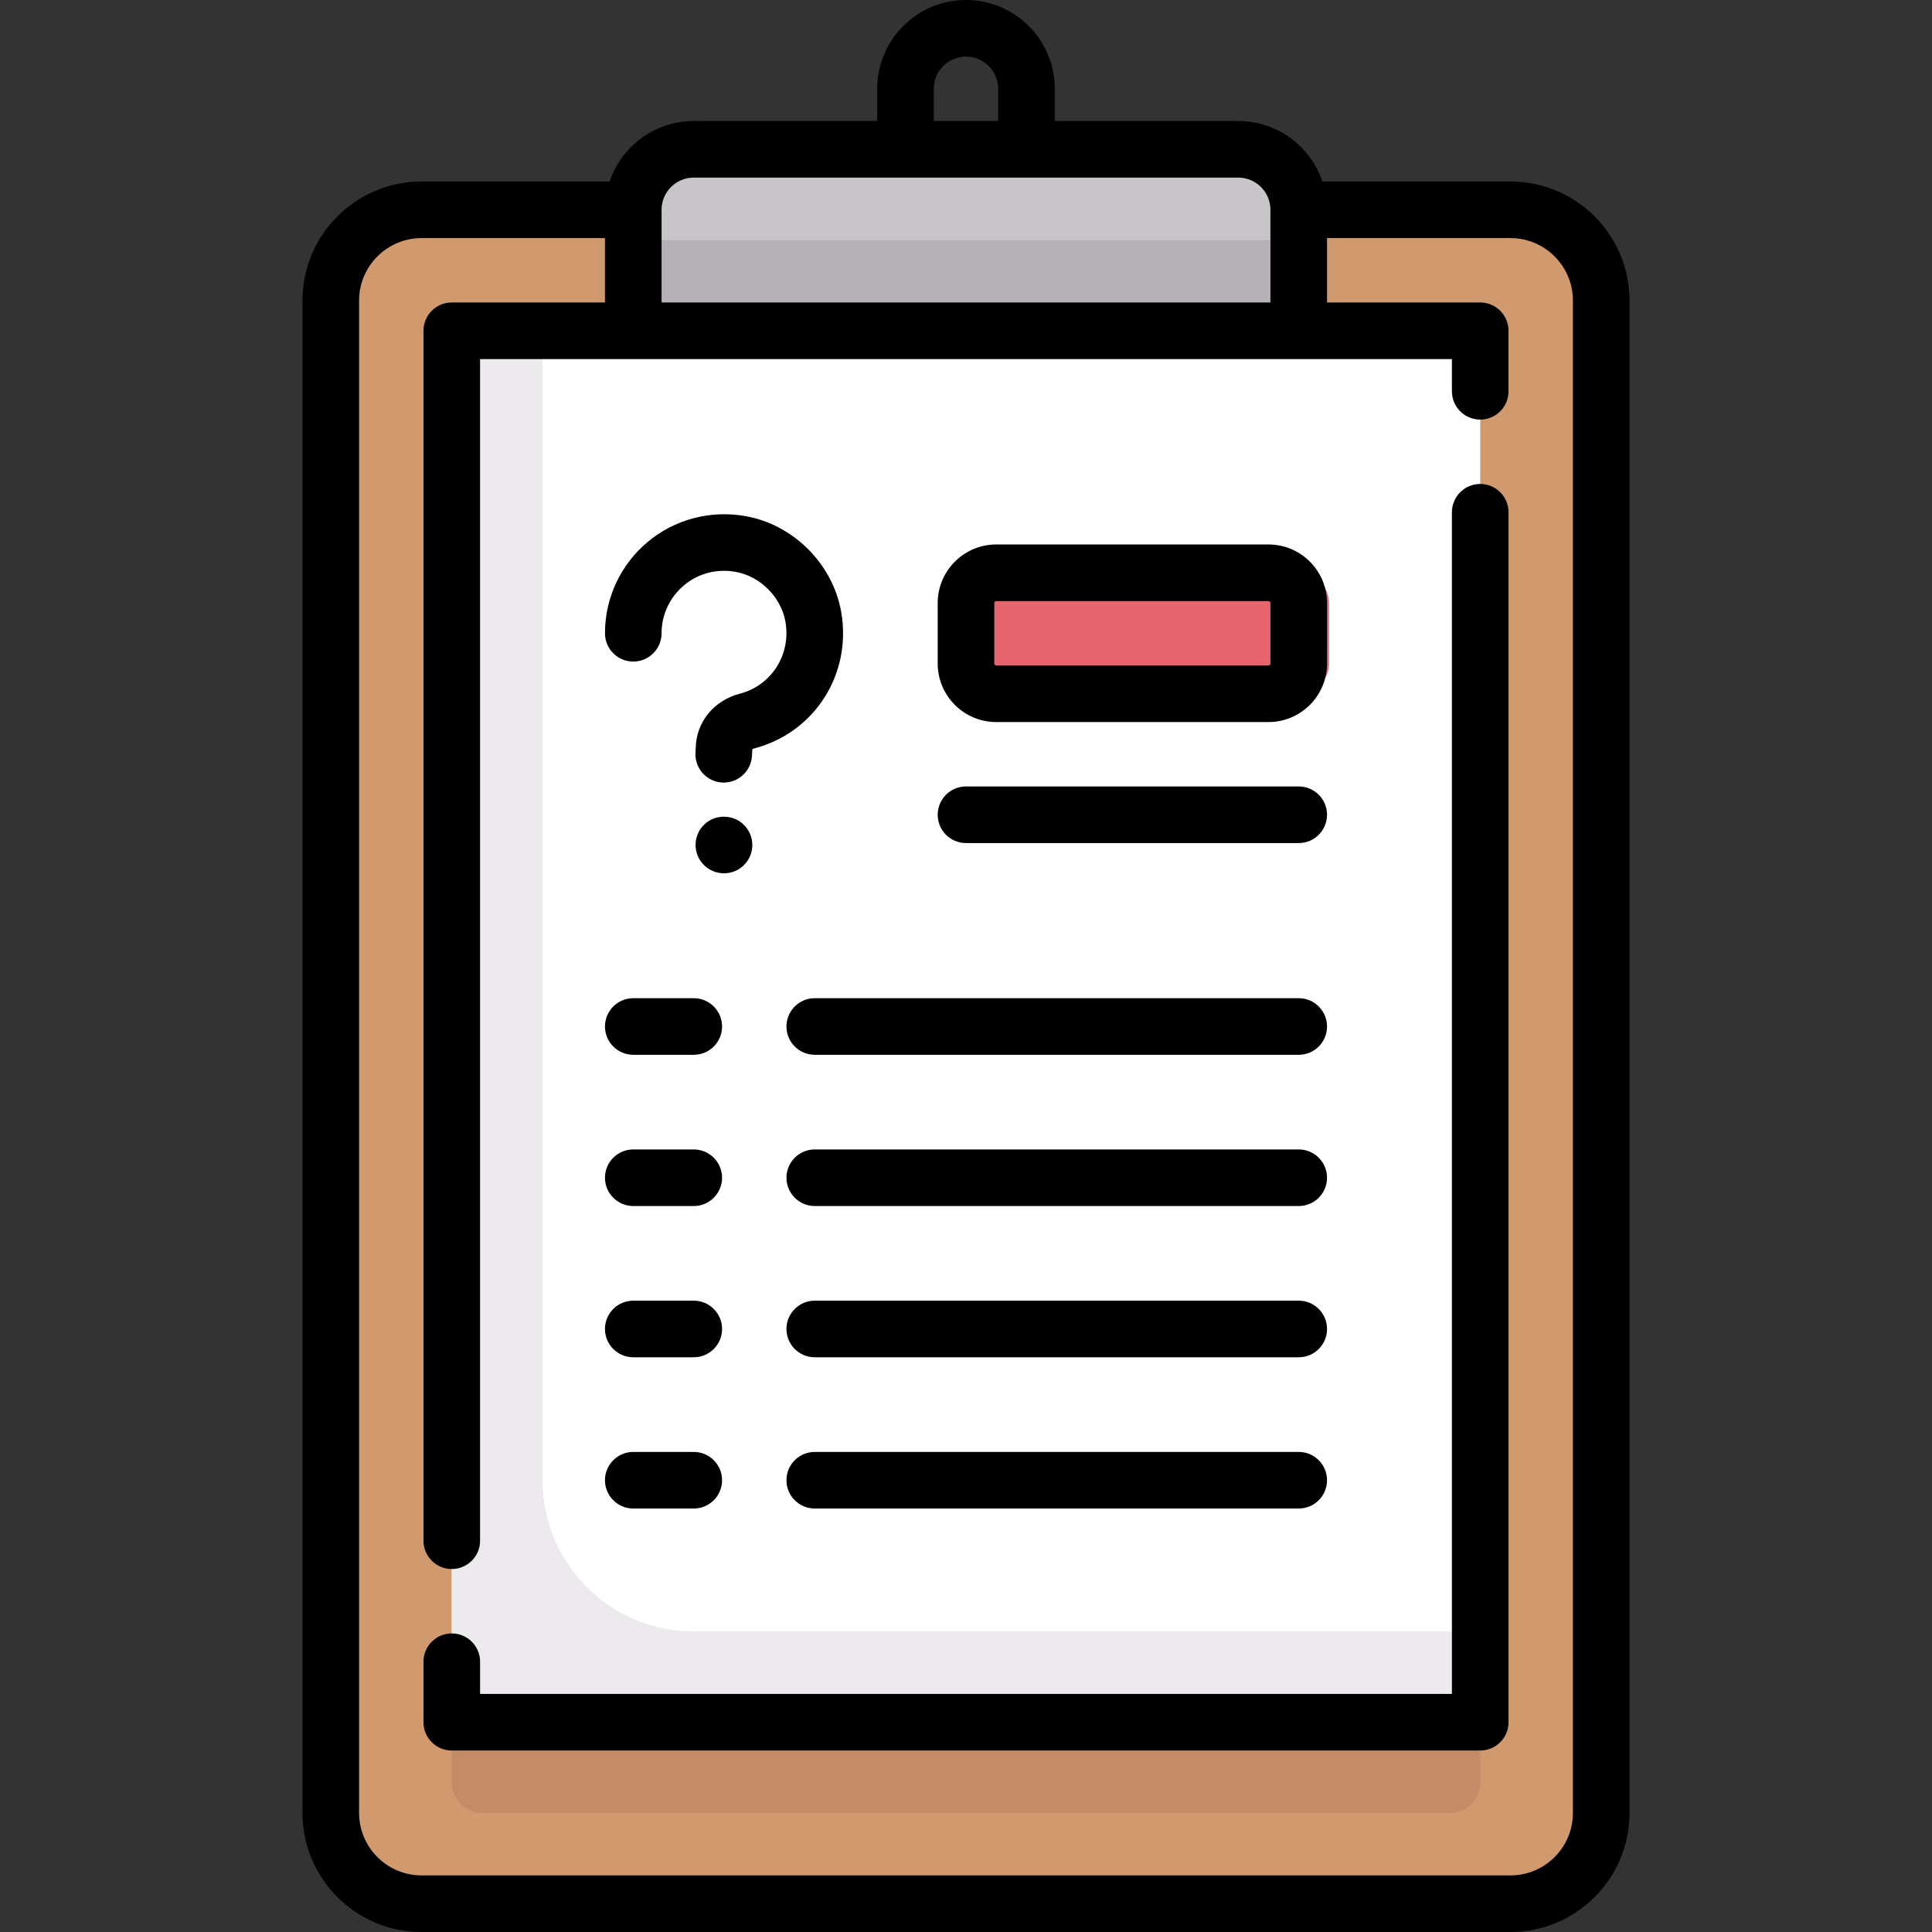 <?xml version="1.0" encoding="iso-8859-1"?>
<!-- Generator: Adobe Illustrator 19.0.0, SVG Export Plug-In . SVG Version: 6.00 Build 0)  -->
<svg xmlns="http://www.w3.org/2000/svg" xmlns:xlink="http://www.w3.org/1999/xlink" version="1.1" id="Capa_1" x="0px" y="0px" viewBox="0 0 512 512" style="enable-background:new 0 0 512 512;" xml:space="preserve" width="512" height="512">
<rect x="0" y="0" width="512" height="512" fill="#333333" stroke="none"/>
<g>
	<g>
		<path style="fill:#D19A6E;" d="M400.29,504.5H111.71c-13.282,0-24.048-10.767-24.048-24.048V79.645    c0-13.282,10.767-24.048,24.048-24.048H400.29c13.282,0,24.048,10.767,24.048,24.048v400.806    C424.339,493.733,413.572,504.5,400.29,504.5z"/>
		<path style="fill:#C38C66;" d="M384.258,480.452H127.742c-4.427,0-8.016-3.589-8.016-8.016v-32.065h272.548v32.065    C392.274,476.863,388.685,480.452,384.258,480.452z"/>
		<path style="fill:#FFFFFF;" d="M384.258,456.403H127.742c-4.427,0-8.016-3.589-8.016-8.016V95.677    c0-4.427,3.589-8.016,8.016-8.016h256.516c4.427,0,8.016,3.589,8.016,8.016v352.71    C392.274,452.814,388.685,456.403,384.258,456.403z"/>
		<path style="fill:#C8C5C9;" d="M328.145,39.565h-144.29c-8.854,0-16.032,7.178-16.032,16.032v32.065h176.355V55.597    C344.177,46.742,337,39.565,328.145,39.565z"/>
		<rect x="167.823" y="63.613" style="fill:#B6B1B7;" width="176.355" height="24.048"/>
		<path style="fill:#E5646E;" d="M344.177,183.855h-80.161c-4.427,0-8.016-3.589-8.016-8.016v-16.032    c0-4.427,3.589-8.016,8.016-8.016h80.161c4.427,0,8.016,3.589,8.016,8.016v16.032    C352.194,180.266,348.605,183.855,344.177,183.855z"/>
		<path style="fill:#ECEAEC;" d="M143.774,392.274V87.661h-16.032c-4.427,0-8.016,3.589-8.016,8.016v352.71    c0,4.427,3.589,8.016,8.016,8.016h256.516c4.427,0,8.016-3.589,8.016-8.016v-16.032H183.855    C161.755,432.355,143.774,414.375,143.774,392.274z"/>
	</g>
	<g>
		<path d="M400.291,48.097h-49.846c-3.139-9.308-11.946-16.032-22.3-16.032h-48.613v-8.532C279.532,10.557,268.976,0,256,0    s-23.532,10.557-23.532,23.532v8.532h-48.613c-10.353,0-19.16,6.724-22.3,16.032h-49.846c-17.396,0-31.548,14.152-31.548,31.549    v400.806c0,17.396,14.152,31.548,31.548,31.548h288.581c17.396,0,31.548-14.153,31.548-31.548V79.646    C431.839,62.249,417.687,48.097,400.291,48.097z M247.468,23.532c0-4.705,3.828-8.532,8.532-8.532s8.532,3.828,8.532,8.532v8.532    h-17.064V23.532z M183.855,47.064h144.29c4.705,0,8.532,3.828,8.532,8.532v24.564H175.323V55.626c0-0.01,0.001-0.02,0.001-0.029    c0-0.005-0.001-0.01-0.001-0.015C175.331,50.884,179.155,47.064,183.855,47.064z M416.839,480.452    c0,9.125-7.423,16.548-16.548,16.548H111.709c-9.125,0-16.548-7.424-16.548-16.548V79.646c0-9.125,7.423-16.549,16.548-16.549    h48.613v17.064h-40.597c-4.142,0-7.5,3.358-7.5,7.5v320.643c0,4.142,3.358,7.5,7.5,7.5s7.5-3.358,7.5-7.5V95.161h257.549v8.536    c0,4.142,3.358,7.5,7.5,7.5s7.5-3.358,7.5-7.5V87.661c0-4.142-3.358-7.5-7.5-7.5h-40.597V63.097h48.613    c9.125,0,16.548,7.424,16.548,16.549V480.452z"/>
		<path d="M392.274,128.255c-4.142,0-7.5,3.358-7.5,7.5v313.148H127.226v-8.529c0-4.143-3.358-7.5-7.5-7.5s-7.5,3.357-7.5,7.5    v16.029c0,4.142,3.358,7.5,7.5,7.5h272.549c4.142,0,7.5-3.358,7.5-7.5V135.755C399.774,131.613,396.417,128.255,392.274,128.255z"/>
		<path d="M167.823,175.322c4.142,0,7.5-3.357,7.5-7.5c0-4.902,2.156-9.523,5.916-12.681c3.811-3.201,8.673-4.477,13.695-3.597    c6.514,1.144,12.072,6.702,13.216,13.216c1.524,8.683-3.672,16.884-12.087,19.077c-6.909,1.801-11.578,7.563-11.688,14.385    l-0.07,1.242c-0.233,4.135,2.93,7.677,7.065,7.911c0.144,0.009,0.287,0.013,0.43,0.013c3.948,0,7.256-3.086,7.481-7.078    l0.08-1.418c0.006-0.104,0.009-0.208,0.011-0.312c0.074-0.064,0.229-0.164,0.475-0.228c16.044-4.181,25.965-19.737,23.079-36.185    c-2.233-12.721-12.677-23.165-25.397-25.397c-9.322-1.636-18.775,0.873-25.934,6.884c-7.162,6.015-11.269,14.823-11.269,24.168    C160.323,171.965,163.681,175.322,167.823,175.322z"/>
		<path d="M191.871,216.436h-0.08c-4.142,0-7.46,3.358-7.46,7.5s3.398,7.5,7.54,7.5s7.5-3.358,7.5-7.5    S196.013,216.436,191.871,216.436z"/>
		<path d="M264.016,191.354h72.145c8.556,0,15.516-6.96,15.516-15.516v-16.032c0-8.556-6.96-15.517-15.516-15.517h-72.145    c-8.556,0-15.516,6.961-15.516,15.517v16.032C248.5,184.395,255.46,191.354,264.016,191.354z M263.5,159.807    c0-0.285,0.231-0.517,0.516-0.517h72.145c0.285,0,0.516,0.231,0.516,0.517v16.032c0,0.284-0.231,0.516-0.516,0.516h-72.145    c-0.285,0-0.516-0.231-0.516-0.516V159.807z"/>
		<path d="M256,223.419h88.177c4.142,0,7.5-3.358,7.5-7.5s-3.358-7.5-7.5-7.5H256c-4.142,0-7.5,3.358-7.5,7.5    S251.858,223.419,256,223.419z"/>
		<path d="M167.823,279.532h16.032c4.142,0,7.5-3.358,7.5-7.5s-3.358-7.5-7.5-7.5h-16.032c-4.142,0-7.5,3.358-7.5,7.5    S163.681,279.532,167.823,279.532z"/>
		<path d="M344.177,264.532H215.919c-4.142,0-7.5,3.358-7.5,7.5s3.358,7.5,7.5,7.5h128.258c4.142,0,7.5-3.358,7.5-7.5    S348.319,264.532,344.177,264.532z"/>
		<path d="M167.823,319.613h16.032c4.142,0,7.5-3.358,7.5-7.5s-3.358-7.5-7.5-7.5h-16.032c-4.142,0-7.5,3.358-7.5,7.5    S163.681,319.613,167.823,319.613z"/>
		<path d="M344.177,304.613H215.919c-4.142,0-7.5,3.358-7.5,7.5s3.358,7.5,7.5,7.5h128.258c4.142,0,7.5-3.358,7.5-7.5    S348.319,304.613,344.177,304.613z"/>
		<path d="M167.823,359.693h16.032c4.142,0,7.5-3.357,7.5-7.5c0-4.142-3.358-7.5-7.5-7.5h-16.032c-4.142,0-7.5,3.358-7.5,7.5    C160.323,356.336,163.681,359.693,167.823,359.693z"/>
		<path d="M344.177,344.693H215.919c-4.142,0-7.5,3.358-7.5,7.5c0,4.143,3.358,7.5,7.5,7.5h128.258c4.142,0,7.5-3.357,7.5-7.5    C351.677,348.052,348.319,344.693,344.177,344.693z"/>
		<path d="M167.823,399.774h16.032c4.142,0,7.5-3.358,7.5-7.5c0-4.143-3.358-7.5-7.5-7.5h-16.032c-4.142,0-7.5,3.357-7.5,7.5    C160.323,396.416,163.681,399.774,167.823,399.774z"/>
		<path d="M344.177,384.774H215.919c-4.142,0-7.5,3.357-7.5,7.5c0,4.142,3.358,7.5,7.5,7.5h128.258c4.142,0,7.5-3.358,7.5-7.5    C351.677,388.132,348.319,384.774,344.177,384.774z"/>
	</g>
</g>















</svg>
